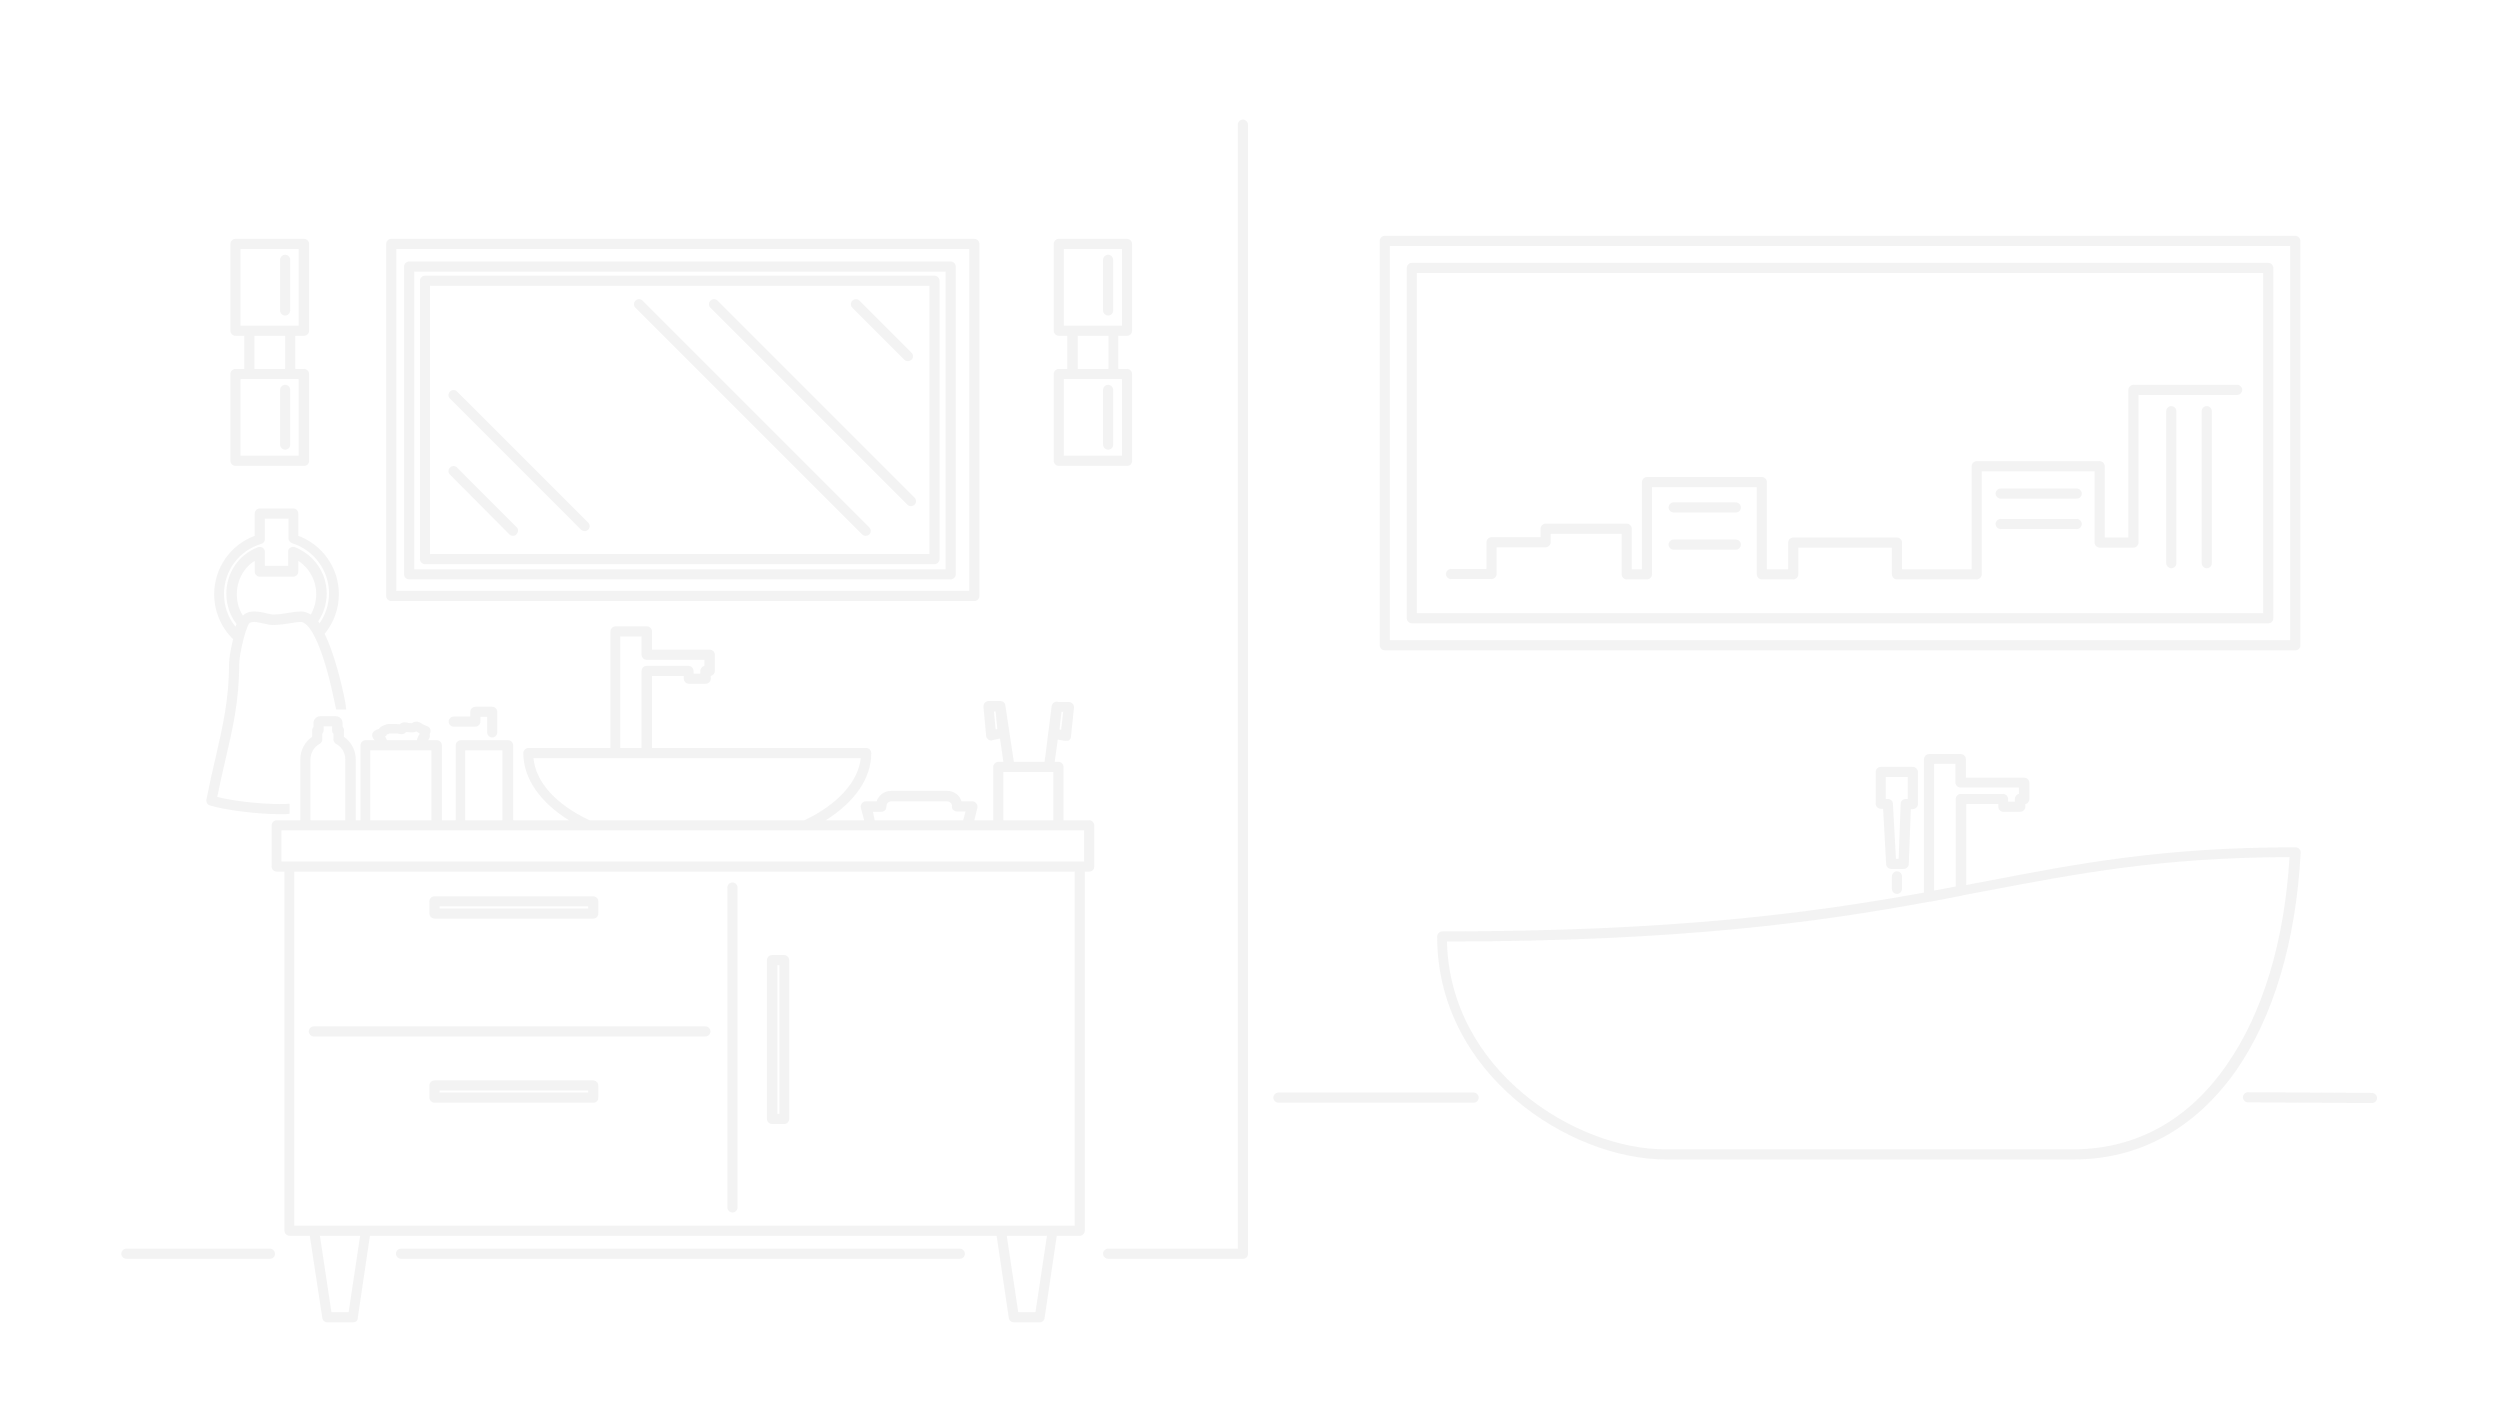 <?xml version="1.0" encoding="utf-8"?>
<!-- Generator: Adobe Illustrator 24.0.1, SVG Export Plug-In . SVG Version: 6.00 Build 0)  -->
<svg version="1.1" id="Layer_1" xmlns="http://www.w3.org/2000/svg" xmlns:xlink="http://www.w3.org/1999/xlink" x="0px" y="0px"
	 viewBox="0 0 740 420" style="enable-background:new 0 0 740 420;" xml:space="preserve">
<style type="text/css">
	.st0{opacity:0.2;fill:#C4C4C4;enable-background:new    ;}
</style>
<g>
	<path class="st0" d="M565,255.8l0.6-16.3h0.6c0.8,0,1.5-0.7,1.5-1.5v-9.5c0-0.8-0.7-1.5-1.5-1.5h-9.5c-0.8,0-1.5,0.7-1.5,1.5v9.4
		c0,0.8,0.7,1.5,1.5,1.5h0.7l0.9,16.4c0,0.8,0.7,1.4,1.5,1.4h3.7C564.3,257.2,564.9,256.6,565,255.8z M562.6,237.9l-0.6,16.3h-0.8
		l-0.9-16.3c0-0.8-0.7-1.4-1.5-1.4h-0.6V230h6.5v6.5h-0.6C563.3,236.5,562.6,237.1,562.6,237.9z"/>
	<path class="st0" d="M680.6,251.3c-0.3-0.3-0.7-0.5-1.1-0.5c-39.3,0-63.9,4.7-92.4,10.2c-1.7,0.3-3.4,0.6-5.1,1v-24h9.5v0.8
		c0,0.8,0.7,1.5,1.5,1.5h5c0.8,0,1.5-0.7,1.5-1.5V238c0.7-0.1,1.2-0.8,1.2-1.5v-4.8c0-0.8-0.7-1.5-1.5-1.5h-17.3v-5.5
		c0-0.8-0.7-1.5-1.5-1.5H571c-0.8,0-1.5,0.7-1.5,1.5v39.5c-33.1,6-73.4,11.5-142.6,11.5c-0.8,0-1.5,0.7-1.5,1.5
		c0,40.9,39.4,66,67.6,66h120.8c19.4,0,35.9-9.1,48-26.2c11.2-16.1,17.8-38.4,19.2-64.6C681,252,680.9,251.6,680.6,251.3z
		 M572.5,226.2v-0.1h6.3v5.5c0,0.8,0.7,1.5,1.5,1.5h17.3v1.9c-0.7,0.1-1.2,0.8-1.2,1.5v0.8h-2v-0.8c0-0.8-0.7-1.5-1.5-1.5h-12.5
		c-0.8,0-1.5,0.7-1.5,1.5v25.9c-2.1,0.4-4.2,0.8-6.4,1.2L572.5,226.2L572.5,226.2z M659.1,315.2c-11.3,16.4-27,25-45.4,25H492.9
		c-26.6,0-63.7-23.3-64.6-61.5c69.5-0.1,109.7-5.7,142.8-11.8l0,0c0.1,0,0.2,0,0.3,0c3.2-0.6,6.3-1.2,9.4-1.8c0.1,0,0.1-0.1,0.2-0.1
		c2.1-0.4,4.3-0.8,6.4-1.2c28-5.3,52.2-10,90.3-10.1C676.2,278.6,669.8,299.9,659.1,315.2z"/>
	<path class="st0" d="M115.8,177.9h172.6c0.9,0,1.5-0.7,1.5-1.5V72.2c0-0.8-0.7-1.5-1.5-1.5H115.8c-0.8,0-1.5,0.7-1.5,1.5v104.2
		C114.3,177.2,115,177.9,115.8,177.9z M117.3,73.7h169.6v101.2H117.3V73.7z"/>
	<path class="st0" d="M281.4,77.4H121.1c-0.8,0-1.5,0.7-1.5,1.5V170c0,0.8,0.7,1.5,1.5,1.5h160.3c0.8,0,1.5-0.7,1.5-1.5V78.9
		C282.9,78.1,282.2,77.4,281.4,77.4z M279.9,168.5H122.6V80.4h157.3L279.9,168.5L279.9,168.5z"/>
	<path class="st0" d="M125.8,167h150.8c0.8,0,1.5-0.7,1.5-1.5V83.1c0-0.8-0.7-1.5-1.5-1.5H125.8c-0.8,0-1.5,0.7-1.5,1.5v82.4
		C124.3,166.3,125,167,125.8,167z M127.3,84.6h147.8V164H127.3V84.6z"/>
	<path class="st0" d="M63.8,224.3c-0.9,3.8-1.8,7.8-2.7,12.4c-0.1,0.8,0.3,1.5,1,1.7c4.5,1.4,14.1,2.6,20.8,2.6c1,0,2,0,2.8-0.1v-3
		c-0.8,0.1-1.7,0.1-2.8,0.1c-6.4,0-14.3-1-18.6-2.1c0.8-3.9,1.6-7.5,2.4-10.9c2.2-9.4,4.1-17.5,4.1-28.5c0-1.2,0.5-4.4,1.3-7.4
		c0.4-1.6,0.8-2.8,1.2-3.7c0.1-0.2,0.2-0.5,0.3-0.6c0.2-0.4,0.6-0.7,1.6-0.7c0.9,0,2,0.3,3,0.5c0.9,0.2,1.7,0.4,2.4,0.4
		c2.2,0,3.8-0.3,5.2-0.5c1.2-0.2,2.2-0.4,3.4-0.4c0.7,0.1,1.4,0.7,1.9,1.2c0.6,0.7,1.3,1.7,1.9,2.9c2.8,5.3,4.9,14,6.2,20.4
		c0.1,0.5,0.2,0.9,0.3,1.4h3c-0.1-0.7-0.2-1.4-0.3-2.1c-1.2-6.3-3.4-14.7-6.1-20.3c2.7-3.3,4.2-7.4,4.2-11.7c0-7.8-4.8-14.6-12-17.3
		V152c0-0.8-0.7-1.5-1.5-1.5h-9.9c-0.8,0-1.5,0.7-1.5,1.5v6.6c-7.2,2.7-12,9.5-12,17.3c0,5,2,9.8,5.6,13.3c-0.7,2.8-1.2,5.8-1.2,7.3
		C67.8,207.1,65.9,215.1,63.8,224.3z M89.4,181c-1.6,0-2.8,0.2-4,0.4c-1.3,0.2-2.7,0.5-4.7,0.5c-0.3,0-1-0.2-1.6-0.3
		c-1.1-0.3-2.5-0.6-3.8-0.6c-1.6,0-2.7,0.5-3.4,1.2c-1.2-1.8-1.8-4-1.8-6.3c0-4.1,2-7.8,5.3-9.9v3.2c0,0.8,0.7,1.5,1.5,1.5h9.9
		c0.8,0,1.5-0.7,1.5-1.5V166c3.3,2.2,5.3,5.8,5.3,9.9c0,2.2-0.6,4.2-1.6,6C91.2,181.4,90.3,181.1,89.4,181L89.4,181z M66.3,175.8
		c0-6.8,4.4-12.8,11-14.8c0.7-0.2,1.1-0.7,1.1-1.4v-6.1h7v5.9c0,0.6,0.5,1.2,1.1,1.4c6.4,2,10.9,8.1,10.9,14.8c0,3.2-1,6.3-2.8,8.9
		c-0.1-0.2-0.3-0.4-0.4-0.6c1.6-2.4,2.5-5.2,2.5-8.2c0-6.1-3.7-11.4-9.3-13.7c-0.5-0.2-1-0.2-1.4,0.1c-0.5,0.2-0.7,0.7-0.7,1.2v4.2
		h-6.9v-4.2c0-0.5-0.3-0.9-0.7-1.2c-0.4-0.2-0.9-0.3-1.4-0.1c-5.7,2.2-9.3,7.6-9.3,13.7c0,3.3,1,6.4,3,9c-0.1,0.3-0.2,0.5-0.3,0.8
		C67.5,182.8,66.3,179.4,66.3,175.8z"/>
	<path class="st0" d="M322.4,242.8h-7.6V227c0-0.8-0.7-1.5-1.5-1.5h-1.1l0.9-6.6l2.1,0.4c0.1,0,0.2,0,0.3,0c0.3,0,0.6-0.1,0.9-0.1
		c0.3-0.3,0.6-0.7,0.6-1.1l0.9-8.6c0-0.5-0.1-0.9-0.4-1.2s-0.7-0.5-1.1-0.5h-3c-0.1,0-0.2-0.1-0.4-0.1c-0.8-0.1-1.6,0.5-1.7,1.3
		l-2.1,16.5h-9.1l-2.5-16.6l0,0l0,0c0-0.2-0.1-0.3-0.1-0.5c-0.2-0.5-0.7-0.9-1.4-0.9h-3.5c-0.4,0-0.8,0.2-1.1,0.5
		c-0.3,0.4-0.4,0.8-0.4,1.2l0.8,8.6c0,0.5,0.3,0.8,0.6,1.1c0.3,0.2,0.6,0.3,0.9,0.3c0.1,0,0.2,0,0.3-0.1l2.3-0.5l1,6.9h-1.5
		c-0.8,0-1.5,0.7-1.5,1.5v15.8h-5.6l0.9-3.7c0.1-0.5,0-0.9-0.3-1.3c-0.3-0.4-0.7-0.6-1.2-0.6h-3.2c-0.5-1.8-2.2-3.1-4.2-3.1h-16.6
		c-1.2,0-2.3,0.4-3.2,1.3c-0.5,0.5-0.9,1.1-1.1,1.8h-3.2c-0.5,0-0.9,0.2-1.2,0.6c-0.3,0.4-0.4,0.9-0.3,1.3l1,3.7h-11.4
		c8.6-5.4,13.5-12.4,13.5-19.9c0-0.8-0.7-1.5-1.5-1.5H193v-21.3h9.4v0.8c0,0.8,0.7,1.5,1.5,1.5h5c0.8,0,1.5-0.7,1.5-1.5v-0.8
		c0.7-0.2,1.2-0.8,1.2-1.5v-4.8c0-0.8-0.7-1.5-1.5-1.5H193v-5.4c0-0.8-0.7-1.5-1.5-1.5h-9.3c-0.8,0-1.5,0.7-1.5,1.5v34.5h-24.3
		c-0.8,0-1.5,0.7-1.5,1.5c0,7.5,4.9,14.5,13.5,19.9h-16.5v-22.2c0-0.8-0.7-1.5-1.5-1.5h-14c-0.8,0-1.5,0.7-1.5,1.5v22.2h-4.1v-22.2
		c0-0.8-0.7-1.5-1.5-1.5h-2.6c0,0,0-0.1,0.1-0.1c0.4-0.6,0.5-1,0.4-1.6c0-0.1,0-0.2,0-0.2c0-0.1,0.1-0.1,0.1-0.2
		c0.2-0.4,0.2-0.9,0-1.3c-0.2-0.4-0.6-0.7-1-0.8s-0.7-0.3-1.1-0.5c-0.1,0-0.1,0-0.2-0.1c-0.3-0.2-0.7-0.5-1.2-0.6
		c-0.2-0.1-0.3-0.1-0.5-0.1c-0.6,0-1,0.2-1.3,0.4c0,0.1-0.4,0.1-0.9,0h-0.2c-0.1-0.1-0.2-0.1-0.3-0.1c-0.3,0-0.5-0.1-0.8-0.1
		c-0.5,0-1,0.1-1.5,0.6c-0.5-0.1-1.2-0.1-1.8-0.1c-0.3,0-0.6,0-0.9,0h-0.3c-0.5,0-0.8,0-1.4,0.3c-0.1,0-0.2,0.1-0.3,0.1
		c-0.4,0.2-1,0.4-1.5,1.1c-0.4,0.1-1.2,0.3-1.7,1c-0.4,0.5-0.3,1.3,0.1,1.8c0.1,0.2,0.2,0.3,0.4,0.5h-2.7c-0.8,0-1.5,0.7-1.5,1.5
		v22.2h-1.4v-18c0-2.2-0.9-4.3-2.4-5.8c-0.3-0.3-0.7-0.6-1.1-0.9v-1.9c0-0.5-0.1-0.8-0.4-1.1V214c0-1.1-0.9-2-2-2h-4.6
		c-1.1,0-2,0.9-2,2v1.1c-0.2,0.3-0.4,0.7-0.4,1.1v1.9c-2.2,1.5-3.5,4-3.5,6.7v18h-7c-0.8,0-1.5,0.7-1.5,1.5v12.2
		c0,0.8,0.7,1.5,1.5,1.5h2.3v106.3c0,0.8,0.7,1.5,1.5,1.5h6l3.7,24.3c0.1,0.8,0.8,1.3,1.5,1.3h7.7c0.7,0,1.3-0.5,1.3-1.3l3.6-24.3
		H295l3.6,24.3c0.1,0.8,0.8,1.3,1.5,1.3h7.7c0.7,0,1.3-0.5,1.4-1.3l3.6-24.3h6.8c0.8,0,1.5-0.7,1.5-1.6V258h1.3
		c0.8,0,1.5-0.6,1.5-1.5v-12.2C323.9,243.5,323.2,242.8,322.4,242.8z M314.1,216l-0.5-0.1l0.6-5.2h0.5L314.1,216z M294.7,215.9
		l-0.5-5.3h0.5l0.5,5.2L294.7,215.9z M297,228.5h1.8h0.2h11.3h0.2h1.3v14.3H297V228.5z M258.4,240.3h2.5c0.5,0,0.9-0.3,1.2-0.6
		c0.2-0.3,0.3-0.7,0.3-1.1c0-0.4,0.1-0.7,0.4-1c0.2-0.2,0.6-0.4,1-0.4h16.6c0.7,0,1.4,0.6,1.4,1.4c-0.1,0.4,0,0.8,0.3,1.1
		s0.8,0.5,1.2,0.5h2.5l-0.7,2.6h-26.2L258.4,240.3z M183.6,188.4h6.3v5.4c0,0.8,0.7,1.5,1.5,1.5h17.1v1.8c-0.7,0.2-1.2,0.8-1.2,1.5
		v0.8h-2v-0.8c0-0.8-0.7-1.5-1.5-1.5h-12.4c-0.8,0-1.5,0.7-1.5,1.5v22.8h-6.3l0,0L183.6,188.4L183.6,188.4z M157.9,224.4h96.9
		c-0.8,7-6.8,13.7-16.7,18.4h-63.6C164.5,238.1,158.6,231.5,157.9,224.4z M137.7,222.1h11v20.7h-11V222.1z M114,218
		c0.2-0.1,0.4-0.3,0.5-0.6c0.1,0,0.2-0.1,0.3-0.1c0.2,0,0.3-0.1,0.5-0.2h0.3c0.4,0,0.7,0,1.1,0c0.3,0,0.6,0,0.9,0
		c0,0,0.2,0.1,0.3,0.1c0.2,0,0.5,0.1,0.8,0.1c0.1,0,0.1,0,0.2,0c0.4,0,0.9-0.1,1.3-0.6c0.1,0,0.1,0,0.2,0h0.2c0.4,0,0.8,0.1,1.2,0.1
		c0.5,0,1-0.1,1.5-0.3c0.1,0.1,0.3,0.2,0.4,0.3c0.2,0.1,0.3,0.2,0.5,0.3c0,0.1,0,0.1,0,0.2c-0.4,0.5-0.6,1-0.8,1.8h-8.8
		C114.4,218.8,114.2,218.5,114,218z M109.6,222.1h4.3h10.8h3v20.7h-18.1V222.1z M91.9,224.8c0-1.9,1-3.7,2.7-4.6
		c0.6-0.3,0.9-1,0.8-1.6v-1.4c0.2-0.3,0.4-0.7,0.4-1.1V215h2.5v1.1c0,0.5,0.1,0.8,0.4,1.1v1.3c-0.1,0.7,0.2,1.4,0.8,1.7
		c0.4,0.2,0.8,0.5,1.2,0.9c1,1,1.5,2.3,1.5,3.7v18H91.9V224.8z M83.3,245.8h7.9h11.6h5.3h21.1h7.1h14h23.9h64.2h19.4h28.5h9.2h17.8
		h7.6v9.2h-1.3h-234h-2.3C83.3,255,83.3,245.8,83.3,245.8z M103.2,388.4h-5.1l-3.4-22.6h11.9L103.2,388.4z M306.5,388.4h-5.1
		l-3.4-22.6h11.9L306.5,388.4z M318.1,362.8h-6.5h-15.4h-188H92.8h-5.7V258h231V362.8z"/>
	<path class="st0" d="M128.6,271.9h47c0.9,0,1.5-0.7,1.5-1.5v-3.6c0-0.8-0.7-1.5-1.5-1.5h-47c-0.8,0-1.5,0.7-1.5,1.5v3.6
		C127.1,271.2,127.8,271.9,128.6,271.9z M130.1,268.3h44v0.6h-44V268.3z"/>
	<path class="st0" d="M228.5,332.7h3.6c0.9,0,1.5-0.7,1.5-1.5v-47c0-0.8-0.7-1.5-1.5-1.5h-3.6c-0.8,0-1.5,0.7-1.5,1.5v47
		C227,332,227.7,332.7,228.5,332.7z M230.1,285.7h0.6v44h-0.6V285.7z"/>
	<path class="st0" d="M175.6,319.8h-47c-0.8,0-1.5,0.7-1.5,1.5v3.6c0,0.8,0.7,1.5,1.5,1.5h47c0.9,0,1.5-0.6,1.5-1.5v-3.6
		C177.1,320.5,176.4,319.8,175.6,319.8z M174.1,323.4h-44v-0.6h44V323.4z"/>
	<path class="st0" d="M409.9,192.5h269.5c0.8,0,1.5-0.6,1.5-1.4V71.3c0-0.8-0.7-1.5-1.5-1.5H409.9c-0.8,0-1.5,0.7-1.5,1.5V191
		C408.4,191.8,409.1,192.5,409.9,192.5z M411.4,72.8h266.5v116.7H411.4V72.8z"/>
	<path class="st0" d="M671.4,77.8H417.9c-0.8,0-1.5,0.7-1.5,1.5V183c0,0.8,0.7,1.5,1.5,1.5h253.5c0.8,0,1.5-0.6,1.5-1.4V79.3
		C672.9,78.5,672.2,77.8,671.4,77.8z M669.9,181.5H419.4V80.8h250.5V181.5z"/>
	<path class="st0" d="M313.4,137.9h20.2c0.9,0,1.5-0.6,1.5-1.5v-25.7c0-0.8-0.7-1.5-1.5-1.5H331v-9.8h2.6c0.9,0,1.5-0.7,1.5-1.5
		V72.2c0-0.8-0.7-1.5-1.5-1.5h-20.2c-0.8,0-1.5,0.7-1.5,1.5v25.7c0,0.8,0.7,1.5,1.5,1.5h2.5v9.8h-2.5c-0.8,0-1.5,0.7-1.5,1.5v25.7
		C311.9,137.2,312.6,137.9,313.4,137.9z M314.9,73.7h17.2v22.7h-2.6h-12.1h-2.5V73.7z M319,99.4h9.1v9.8H319V99.4z M314.9,112.2h2.5
		h12.1h2.6v22.7h-17.2V112.2z"/>
	<path class="st0" d="M212.4,89c-0.6-0.6-1.5-0.6-2.1,0s-0.6,1.5,0,2.1l58.3,58.3c0.3,0.3,0.7,0.4,1.1,0.4s0.8-0.2,1-0.4
		c0.6-0.6,0.6-1.5,0-2.1L212.4,89z"/>
	<path class="st0" d="M267.7,106.5c0.3,0.3,0.7,0.4,1.1,0.4c0.3,0,0.7-0.2,1-0.4c0.6-0.6,0.6-1.5,0-2.1L254.4,89
		c-0.6-0.6-1.5-0.6-2.1,0s-0.6,1.5,0,2.1L267.7,106.5z"/>
	<path class="st0" d="M190.2,89c-0.6-0.6-1.5-0.6-2.1,0s-0.6,1.5,0,2.1l67.1,67.1c0.3,0.3,0.7,0.4,1.1,0.4s0.8-0.2,1-0.4
		c0.6-0.6,0.6-1.5,0-2.1L190.2,89z"/>
	<path class="st0" d="M135.3,115.9c-0.6-0.6-1.5-0.6-2.1,0s-0.6,1.5,0,2.1l38.8,38.8c0.3,0.3,0.7,0.4,1.1,0.4c0.4,0,0.7-0.2,1-0.4
		c0.6-0.6,0.6-1.5,0-2.1L135.3,115.9z"/>
	<path class="st0" d="M135.3,138.4c-0.6-0.6-1.5-0.6-2.1,0c-0.6,0.6-0.6,1.5,0,2.1l17.6,17.7c0.3,0.3,0.7,0.4,1.1,0.4
		c0.4,0,0.8-0.2,1-0.5c0.6-0.6,0.6-1.5,0-2.1L135.3,138.4z"/>
	<path class="st0" d="M560,259.4v3.7c0,0.8,0.7,1.5,1.5,1.5s1.5-0.7,1.5-1.5v-3.7c0-0.8-0.7-1.5-1.5-1.5S560,258.6,560,259.4z"/>
	<path class="st0" d="M328,93.4c0.9,0,1.5-0.7,1.5-1.5v-15c0-0.8-0.7-1.5-1.5-1.5s-1.5,0.7-1.5,1.5v15
		C326.5,92.7,327.2,93.4,328,93.4z"/>
	<path class="st0" d="M328,113.9c-0.8,0-1.5,0.7-1.5,1.5v16.2c0,0.8,0.7,1.5,1.5,1.5c0.9,0,1.5-0.6,1.5-1.5v-16.2
		C329.5,114.6,328.8,113.9,328,113.9z"/>
	<path class="st0" d="M69.7,137.9H90c0.8,0,1.5-0.6,1.5-1.5v-25.7c0-0.8-0.7-1.5-1.5-1.5h-2.6v-9.8H90c0.8,0,1.5-0.7,1.5-1.5V72.2
		c0-0.8-0.7-1.5-1.5-1.5H69.7c-0.8,0-1.5,0.7-1.5,1.5v25.7c0,0.8,0.7,1.5,1.5,1.5h2.6v9.8h-2.6c-0.8,0-1.5,0.7-1.5,1.5v25.7
		C68.2,137.2,68.9,137.9,69.7,137.9z M71.2,73.7h17.2v22.7h-2.5H73.8h-2.6C71.2,96.4,71.2,73.7,71.2,73.7z M75.3,99.4h9.1v9.8h-9.1
		C75.3,109.2,75.3,99.4,75.3,99.4z M71.2,112.2h2.6h12.1h2.5v22.7H71.2V112.2z"/>
	<path class="st0" d="M84.4,93.4c0.8,0,1.5-0.7,1.5-1.5v-15c0-0.8-0.7-1.5-1.5-1.5s-1.5,0.7-1.5,1.5v15
		C82.9,92.7,83.6,93.4,84.4,93.4z"/>
	<path class="st0" d="M84.4,113.9c-0.8,0-1.5,0.7-1.5,1.5v16.2c0,0.8,0.7,1.5,1.5,1.5s1.5-0.6,1.5-1.5v-16.2
		C85.9,114.6,85.2,113.9,84.4,113.9z"/>
	<path class="st0" d="M145.7,218.3c0.8,0,1.5-0.7,1.5-1.5v-6.1c0-0.8-0.7-1.5-1.5-1.5h-5c-0.8,0-1.5,0.7-1.5,1.5v1.4h-4.9
		c-0.8,0-1.5,0.7-1.5,1.5s0.7,1.5,1.5,1.5h6.4c0.8,0,1.5-0.7,1.5-1.5v-1.4h2v4.6C144.2,217.6,144.9,218.3,145.7,218.3z"/>
	<path class="st0" d="M216.8,358.9c0.8,0,1.5-0.7,1.5-1.5v-94.7c0-0.8-0.7-1.5-1.5-1.5s-1.5,0.7-1.5,1.5v94.7
		C215.3,358.2,216,358.9,216.8,358.9z"/>
	<path class="st0" d="M92.9,306.8h115.9c0.8,0,1.5-0.7,1.5-1.5s-0.7-1.5-1.5-1.5H92.9c-0.8,0-1.5,0.7-1.5,1.5S92.1,306.8,92.9,306.8
		z"/>
	<path class="st0" d="M702.1,323.5l-36.7-0.2c-0.8,0-1.5,0.7-1.5,1.5s0.7,1.5,1.5,1.5l36.7,0.2c0.8,0,1.5-0.6,1.5-1.5
		C703.6,324.2,702.9,323.5,702.1,323.5z"/>
	<path class="st0" d="M436.2,323.4h-57.8c-0.8,0-1.5,0.7-1.5,1.5s0.7,1.5,1.5,1.5h57.8c0.8,0,1.5-0.7,1.5-1.5S437,323.4,436.2,323.4
		z"/>
	<path class="st0" d="M367.9,35.4c-0.8,0-1.5,0.7-1.5,1.5v332.7H328c-0.8,0-1.5,0.7-1.5,1.5s0.7,1.5,1.5,1.5h39.9
		c0.9,0,1.5-0.6,1.5-1.4V36.9C369.4,36.1,368.7,35.4,367.9,35.4z"/>
	<path class="st0" d="M79.9,369.6H37.4c-0.8,0-1.5,0.7-1.5,1.5s0.7,1.5,1.5,1.5h42.5c0.8,0,1.5-0.6,1.5-1.5
		C81.4,370.3,80.7,369.6,79.9,369.6z"/>
	<path class="st0" d="M284.1,369.6H118.7c-0.8,0-1.5,0.7-1.5,1.5s0.7,1.5,1.5,1.5h165.4c0.8,0,1.5-0.6,1.5-1.5
		C285.6,370.3,284.9,369.6,284.1,369.6z"/>
	<path class="st0" d="M429.5,171.4h12c0.8,0,1.5-0.7,1.5-1.5V162h14.5c0.8,0,1.5-0.7,1.5-1.5V158h21v12c0,0.8,0.7,1.5,1.5,1.5h6
		c0.8,0,1.5-0.7,1.5-1.5v-25.8h31V170c0,0.8,0.7,1.5,1.5,1.5h9.3c0.8,0,1.5-0.7,1.5-1.5v-7.9H560v7.9c0,0.8,0.7,1.5,1.5,1.5h23.6
		c0.8,0,1.5-0.7,1.5-1.5v-30.5H620v21.1c0,0.8,0.7,1.5,1.5,1.5h10c0.8,0,1.5-0.7,1.5-1.5v-43.7h29.2c0.8,0,1.5-0.7,1.5-1.5
		s-0.7-1.5-1.5-1.5h-30.7c-0.8,0-1.5,0.7-1.5,1.5v43.7h-7V138c0-0.8-0.7-1.5-1.5-1.5h-36.4c-0.8,0-1.5,0.7-1.5,1.5v30.5H563v-7.9
		c0-0.8-0.7-1.5-1.5-1.5h-30.7c-0.8,0-1.5,0.7-1.5,1.5v7.9H523v-25.8c0-0.8-0.7-1.5-1.5-1.5h-34c-0.8,0-1.5,0.7-1.5,1.5v25.8h-3v-12
		c0-0.8-0.7-1.5-1.5-1.5h-24c-0.8,0-1.5,0.7-1.5,1.5v2.5h-14.5c-0.8,0-1.5,0.7-1.5,1.5v7.9h-10.5c-0.8,0-1.5,0.7-1.5,1.5
		S428.7,171.4,429.5,171.4z"/>
	<path class="st0" d="M642.7,120.2c-0.8,0-1.5,0.7-1.5,1.5v45c0,0.8,0.7,1.5,1.5,1.5c0.9,0,1.5-0.7,1.5-1.5v-45
		C644.2,120.9,643.5,120.2,642.7,120.2z"/>
	<path class="st0" d="M653.2,120.2c-0.8,0-1.5,0.7-1.5,1.5v45c0,0.8,0.7,1.5,1.5,1.5c0.9,0,1.5-0.7,1.5-1.5v-45
		C654.7,120.9,654,120.2,653.2,120.2z"/>
	<path class="st0" d="M614.7,144.6h-22.5c-0.8,0-1.5,0.7-1.5,1.5s0.7,1.5,1.5,1.5h22.5c0.8,0,1.5-0.6,1.5-1.5
		C616.2,145.3,615.5,144.6,614.7,144.6z"/>
	<path class="st0" d="M614.7,153.6h-22.5c-0.8,0-1.5,0.7-1.5,1.5s0.7,1.5,1.5,1.5h22.5c0.8,0,1.5-0.6,1.5-1.5
		C616.2,154.3,615.5,153.6,614.7,153.6z"/>
	<path class="st0" d="M513.8,148.7h-18.4c-0.8,0-1.5,0.7-1.5,1.5s0.7,1.5,1.5,1.5h18.4c0.9,0,1.5-0.7,1.5-1.5
		S514.6,148.7,513.8,148.7z"/>
	<path class="st0" d="M513.8,159.7h-18.4c-0.8,0-1.5,0.7-1.5,1.5s0.7,1.5,1.5,1.5h18.4c0.9,0,1.5-0.7,1.5-1.5
		S514.6,159.7,513.8,159.7z"/>
</g>
</svg>
